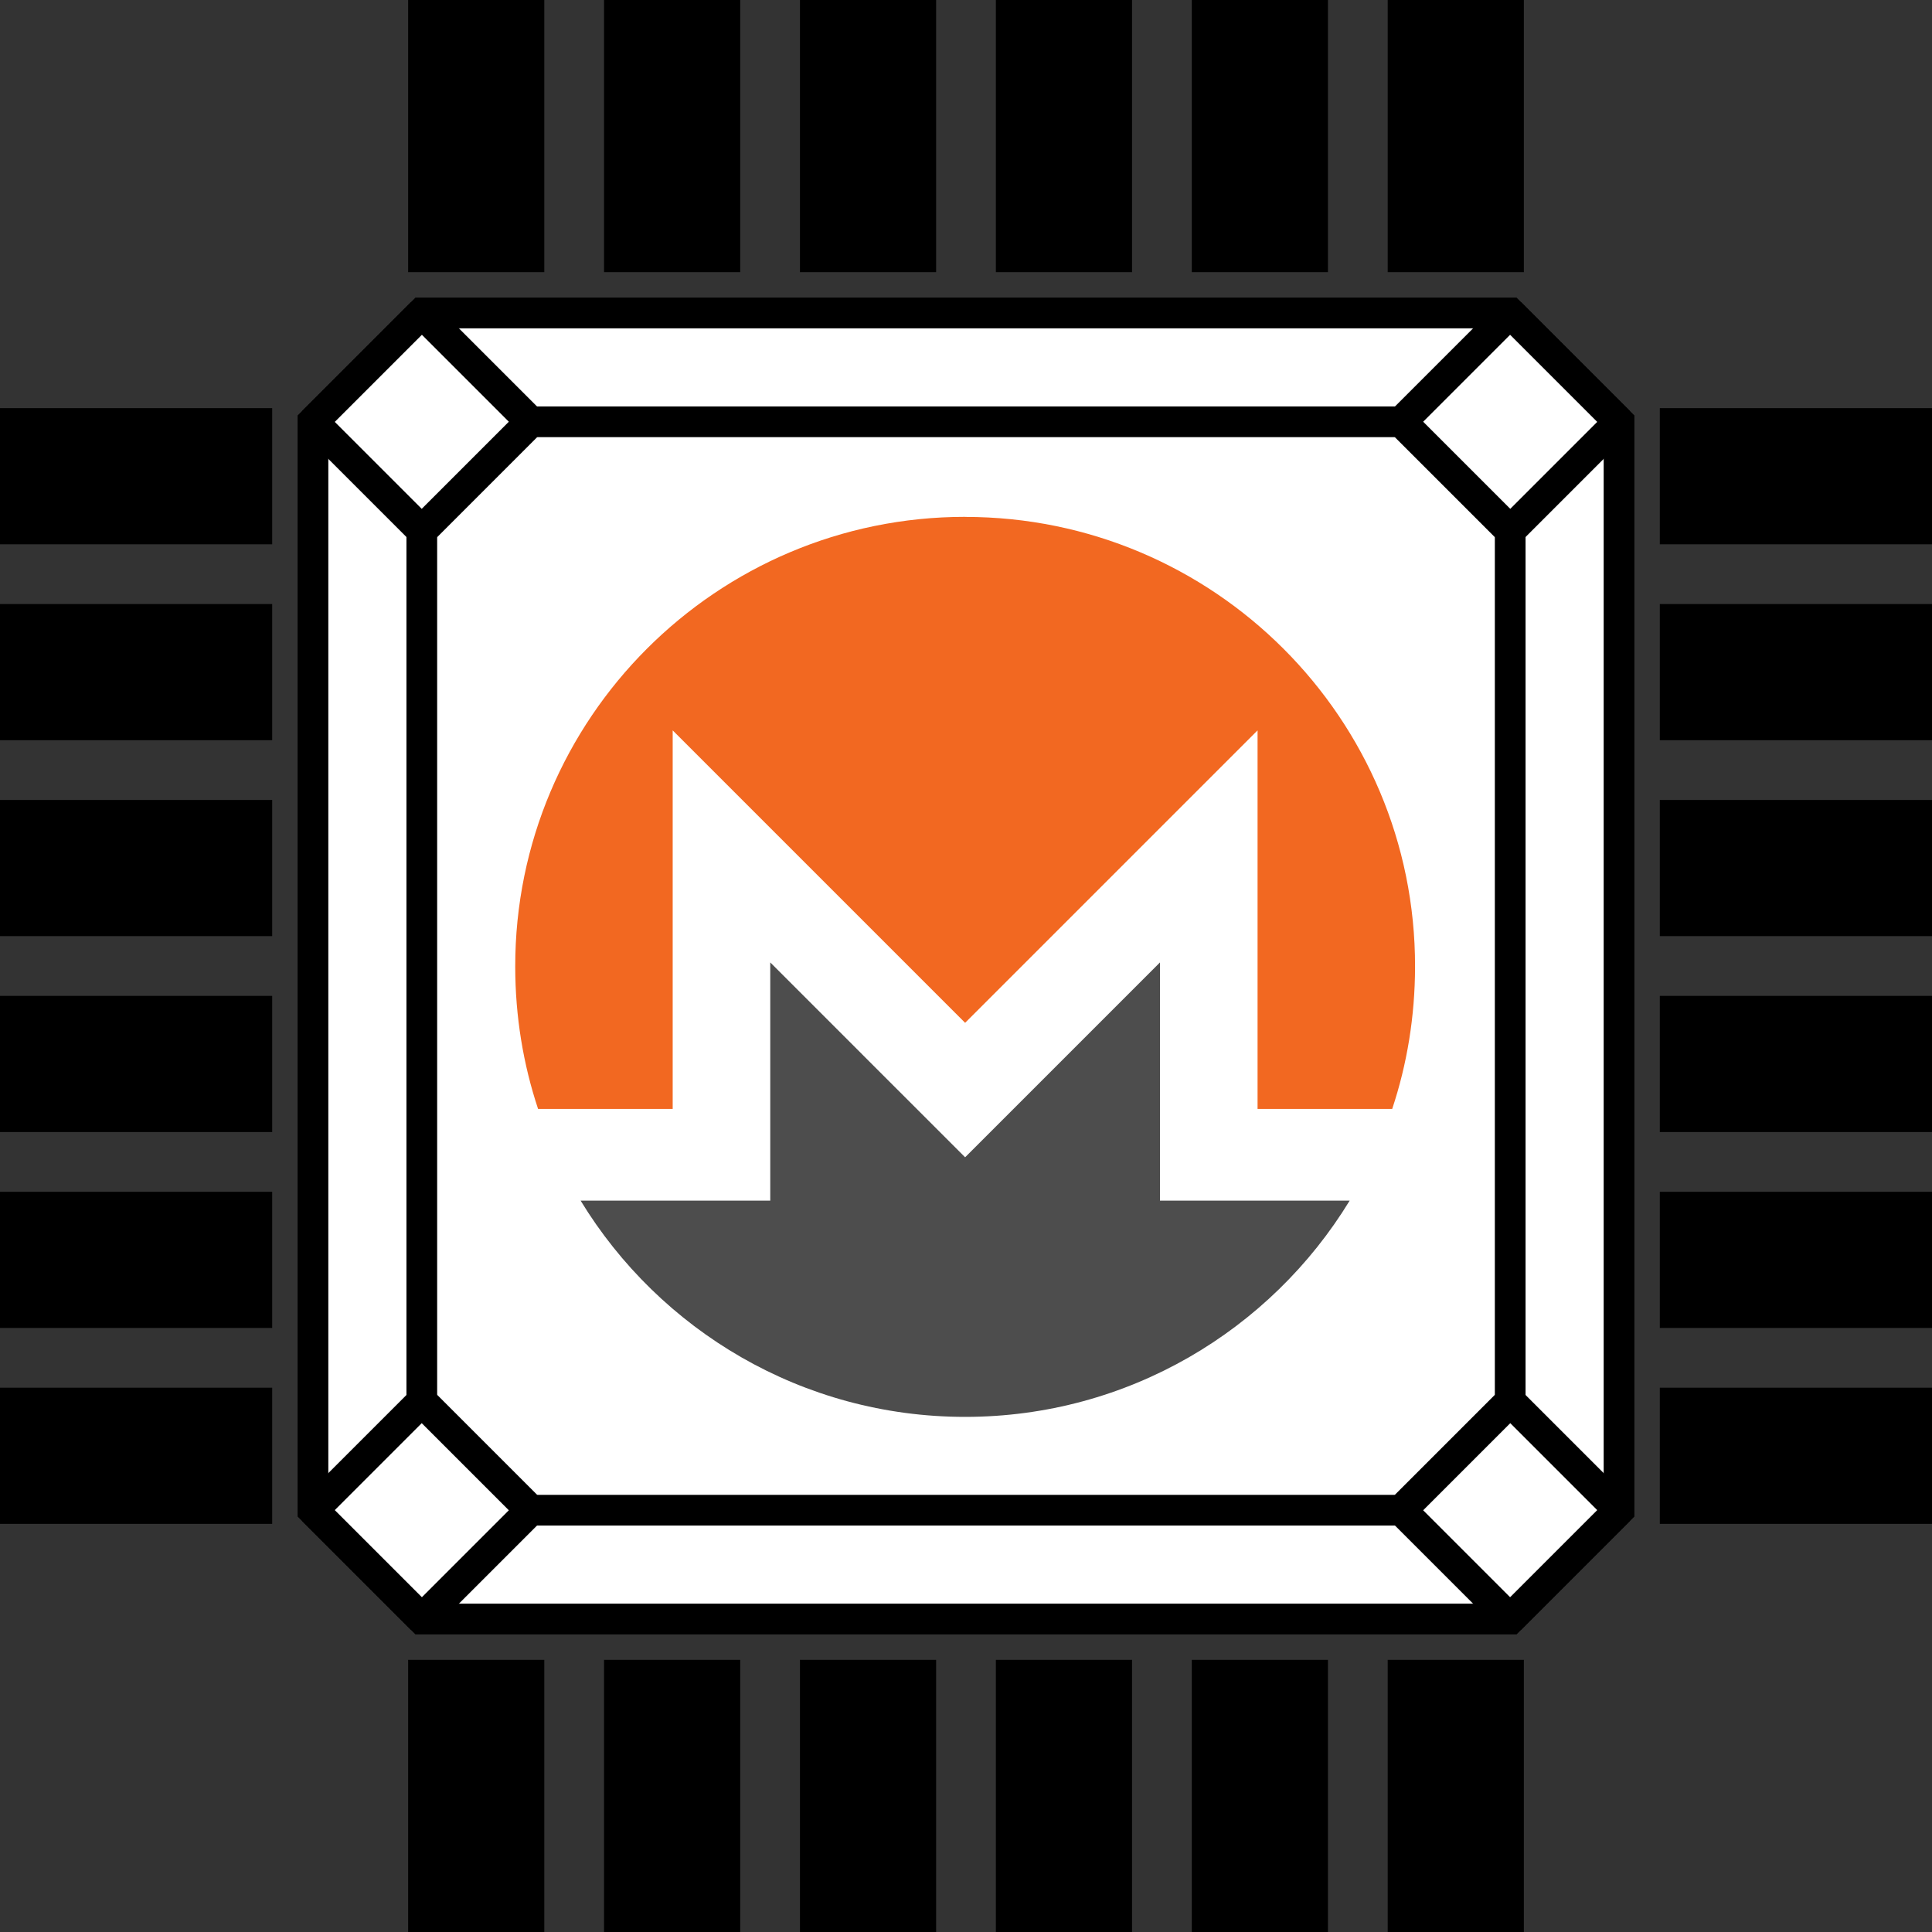 <?xml version="1.0" encoding="UTF-8" standalone="no"?>
<!-- Created with Inkscape (http://www.inkscape.org/) -->

<svg
   xmlns:dc="http://purl.org/dc/elements/1.1/"
   xmlns:cc="http://creativecommons.org/ns#"
   xmlns:rdf="http://www.w3.org/1999/02/22-rdf-syntax-ns#"
   xmlns:svg="http://www.w3.org/2000/svg"
   xmlns="http://www.w3.org/2000/svg"
   xmlns:sodipodi="http://sodipodi.sourceforge.net/DTD/sodipodi-0.dtd"
   xmlns:inkscape="http://www.inkscape.org/namespaces/inkscape"
   width="177.509mm"
   height="177.509mm"
   viewBox="0 0 628.967 628.967"
   id="svg2"
   version="1.1"
   inkscape:version="0.91 r13725"
   sodipodi:docname="monerohwcolor-vect.svg">
  <rect x="0" y="0" width="628.967" height="628.967" fill="#333333" stroke="none"/>
  <defs
     id="defs4">
    <clipPath
       clipPathUnits="userSpaceOnUse"
       id="clipPath4543">
      <path
         d="m 0,4500 4500,0 L 4500,0 0,0 0,4500 Z"
         id="path4545"
         inkscape:connector-curvature="0" />
    </clipPath>
  </defs>
  <sodipodi:namedview
     id="base"
     pagecolor="#ffffff"
     bordercolor="#666666"
     borderopacity="1.0"
     inkscape:pageopacity="0.0"
     inkscape:pageshadow="2"
     inkscape:zoom="0.78490086"
     inkscape:cx="299.31518"
     inkscape:cy="309.16866"
     inkscape:document-units="px"
     inkscape:current-layer="layer1"
     showgrid="false"
     fit-margin-top="0"
     fit-margin-left="0"
     fit-margin-right="0"
     fit-margin-bottom="0"
     inkscape:window-width="816"
     inkscape:window-height="430"
     inkscape:window-x="95"
     inkscape:window-y="121"
     inkscape:window-maximized="0" />
  <g
     inkscape:label="Ebene 1"
     inkscape:groupmode="layer"
     id="layer1"
     style="display:inline"
     transform="translate(-75.28,-206.383)">
    <g
       id="g4496">
      <g
         id="g4309"
         style="fill:#000000;fill-opacity:1;stroke-width:10;stroke-miterlimit:4;stroke-dasharray:none">
        <rect
           style="fill:#000000;fill-opacity:1;fill-rule:evenodd;stroke:#000000;stroke-width:10;stroke-linecap:butt;stroke-linejoin:miter;stroke-miterlimit:4;stroke-dasharray:none;stroke-opacity:1"
           id="rect3468"
           width="78.613"
           height="34.322"
           x="80.28"
           y="344.257" />
        <rect
           style="display:inline;fill:#000000;fill-opacity:1;fill-rule:evenodd;stroke:#000000;stroke-width:10;stroke-linecap:butt;stroke-linejoin:miter;stroke-miterlimit:4;stroke-dasharray:none;stroke-opacity:1"
           id="rect3468-5"
           width="78.613"
           height="34.322"
           x="80.28"
           y="408.036" />
        <rect
           style="display:inline;fill:#000000;fill-opacity:1;fill-rule:evenodd;stroke:#000000;stroke-width:10;stroke-linecap:butt;stroke-linejoin:miter;stroke-miterlimit:4;stroke-dasharray:none;stroke-opacity:1"
           id="rect3468-3"
           width="78.613"
           height="34.322"
           x="80.28"
           y="471.816" />
        <rect
           style="display:inline;fill:#000000;fill-opacity:1;fill-rule:evenodd;stroke:#000000;stroke-width:10;stroke-linecap:butt;stroke-linejoin:miter;stroke-miterlimit:4;stroke-dasharray:none;stroke-opacity:1"
           id="rect3468-56"
           width="78.613"
           height="34.322"
           x="80.28"
           y="535.595" />
        <rect
           style="display:inline;fill:#000000;fill-opacity:1;fill-rule:evenodd;stroke:#000000;stroke-width:10;stroke-linecap:butt;stroke-linejoin:miter;stroke-miterlimit:4;stroke-dasharray:none;stroke-opacity:1"
           id="rect3468-2"
           width="78.613"
           height="34.322"
           x="80.28"
           y="599.375" />
        <rect
           style="display:inline;fill:#000000;fill-opacity:1;fill-rule:evenodd;stroke:#000000;stroke-width:10;stroke-linecap:butt;stroke-linejoin:miter;stroke-miterlimit:4;stroke-dasharray:none;stroke-opacity:1"
           id="rect3468-9"
           width="78.613"
           height="34.322"
           x="80.28"
           y="663.154" />
      </g>
      <g
         id="g4309-1"
         style="display:inline;fill:#000000;fill-opacity:1;stroke-width:10;stroke-miterlimit:4;stroke-dasharray:none"
         transform="matrix(0,1,-1,0,910.63,131.102)">
        <rect
           style="fill:#000000;fill-opacity:1;fill-rule:evenodd;stroke:#000000;stroke-width:10;stroke-linecap:butt;stroke-linejoin:miter;stroke-miterlimit:4;stroke-dasharray:none;stroke-opacity:1"
           id="rect3468-27"
           width="78.613"
           height="34.322"
           x="80.28"
           y="344.257" />
        <rect
           style="display:inline;fill:#000000;fill-opacity:1;fill-rule:evenodd;stroke:#000000;stroke-width:10;stroke-linecap:butt;stroke-linejoin:miter;stroke-miterlimit:4;stroke-dasharray:none;stroke-opacity:1"
           id="rect3468-5-0"
           width="78.613"
           height="34.322"
           x="80.28"
           y="408.036" />
        <rect
           style="display:inline;fill:#000000;fill-opacity:1;fill-rule:evenodd;stroke:#000000;stroke-width:10;stroke-linecap:butt;stroke-linejoin:miter;stroke-miterlimit:4;stroke-dasharray:none;stroke-opacity:1"
           id="rect3468-3-9"
           width="78.613"
           height="34.322"
           x="80.28"
           y="471.816" />
        <rect
           style="display:inline;fill:#000000;fill-opacity:1;fill-rule:evenodd;stroke:#000000;stroke-width:10;stroke-linecap:butt;stroke-linejoin:miter;stroke-miterlimit:4;stroke-dasharray:none;stroke-opacity:1"
           id="rect3468-56-3"
           width="78.613"
           height="34.322"
           x="80.28"
           y="535.595" />
        <rect
           style="display:inline;fill:#000000;fill-opacity:1;fill-rule:evenodd;stroke:#000000;stroke-width:10;stroke-linecap:butt;stroke-linejoin:miter;stroke-miterlimit:4;stroke-dasharray:none;stroke-opacity:1"
           id="rect3468-2-6"
           width="78.613"
           height="34.322"
           x="80.28"
           y="599.375" />
        <rect
           style="display:inline;fill:#000000;fill-opacity:1;fill-rule:evenodd;stroke:#000000;stroke-width:10;stroke-linecap:butt;stroke-linejoin:miter;stroke-miterlimit:4;stroke-dasharray:none;stroke-opacity:1"
           id="rect3468-9-0"
           width="78.613"
           height="34.322"
           x="80.28"
           y="663.154" />
      </g>
      <g
         id="g4309-6"
         style="display:inline;fill:#000000;fill-opacity:1;stroke-width:10;stroke-miterlimit:4;stroke-dasharray:none"
         transform="translate(540.354,-4.9321673e-6)">
        <rect
           style="fill:#000000;fill-opacity:1;fill-rule:evenodd;stroke:#000000;stroke-width:10;stroke-linecap:butt;stroke-linejoin:miter;stroke-miterlimit:4;stroke-dasharray:none;stroke-opacity:1"
           id="rect3468-26"
           width="78.613"
           height="34.322"
           x="80.28"
           y="344.257" />
        <rect
           style="display:inline;fill:#000000;fill-opacity:1;fill-rule:evenodd;stroke:#000000;stroke-width:10;stroke-linecap:butt;stroke-linejoin:miter;stroke-miterlimit:4;stroke-dasharray:none;stroke-opacity:1"
           id="rect3468-5-1"
           width="78.613"
           height="34.322"
           x="80.28"
           y="408.036" />
        <rect
           style="display:inline;fill:#000000;fill-opacity:1;fill-rule:evenodd;stroke:#000000;stroke-width:10;stroke-linecap:butt;stroke-linejoin:miter;stroke-miterlimit:4;stroke-dasharray:none;stroke-opacity:1"
           id="rect3468-3-8"
           width="78.613"
           height="34.322"
           x="80.28"
           y="471.816" />
        <rect
           style="display:inline;fill:#000000;fill-opacity:1;fill-rule:evenodd;stroke:#000000;stroke-width:10;stroke-linecap:butt;stroke-linejoin:miter;stroke-miterlimit:4;stroke-dasharray:none;stroke-opacity:1"
           id="rect3468-56-7"
           width="78.613"
           height="34.322"
           x="80.28"
           y="535.595" />
        <rect
           style="display:inline;fill:#000000;fill-opacity:1;fill-rule:evenodd;stroke:#000000;stroke-width:10;stroke-linecap:butt;stroke-linejoin:miter;stroke-miterlimit:4;stroke-dasharray:none;stroke-opacity:1"
           id="rect3468-2-9"
           width="78.613"
           height="34.322"
           x="80.28"
           y="599.375" />
        <rect
           style="display:inline;fill:#000000;fill-opacity:1;fill-rule:evenodd;stroke:#000000;stroke-width:10;stroke-linecap:butt;stroke-linejoin:miter;stroke-miterlimit:4;stroke-dasharray:none;stroke-opacity:1"
           id="rect3468-9-2"
           width="78.613"
           height="34.322"
           x="80.28"
           y="663.154" />
      </g>
      <g
         id="g4309-0"
         style="display:inline;fill:#000000;fill-opacity:1;stroke-width:10;stroke-miterlimit:4;stroke-dasharray:none"
         transform="matrix(0,1,-1,0,910.63,671.457)">
        <rect
           style="fill:#000000;fill-opacity:1;fill-rule:evenodd;stroke:#000000;stroke-width:10;stroke-linecap:butt;stroke-linejoin:miter;stroke-miterlimit:4;stroke-dasharray:none;stroke-opacity:1"
           id="rect3468-23"
           width="78.613"
           height="34.322"
           x="80.28"
           y="344.257" />
        <rect
           style="display:inline;fill:#000000;fill-opacity:1;fill-rule:evenodd;stroke:#000000;stroke-width:10;stroke-linecap:butt;stroke-linejoin:miter;stroke-miterlimit:4;stroke-dasharray:none;stroke-opacity:1"
           id="rect3468-5-7"
           width="78.613"
           height="34.322"
           x="80.28"
           y="408.036" />
        <rect
           style="display:inline;fill:#000000;fill-opacity:1;fill-rule:evenodd;stroke:#000000;stroke-width:10;stroke-linecap:butt;stroke-linejoin:miter;stroke-miterlimit:4;stroke-dasharray:none;stroke-opacity:1"
           id="rect3468-3-5"
           width="78.613"
           height="34.322"
           x="80.28"
           y="471.816" />
        <rect
           style="display:inline;fill:#000000;fill-opacity:1;fill-rule:evenodd;stroke:#000000;stroke-width:10;stroke-linecap:butt;stroke-linejoin:miter;stroke-miterlimit:4;stroke-dasharray:none;stroke-opacity:1"
           id="rect3468-56-9"
           width="78.613"
           height="34.322"
           x="80.28"
           y="535.595" />
        <rect
           style="display:inline;fill:#000000;fill-opacity:1;fill-rule:evenodd;stroke:#000000;stroke-width:10;stroke-linecap:butt;stroke-linejoin:miter;stroke-miterlimit:4;stroke-dasharray:none;stroke-opacity:1"
           id="rect3468-2-2"
           width="78.613"
           height="34.322"
           x="80.28"
           y="599.375" />
        <rect
           style="display:inline;fill:#000000;fill-opacity:1;fill-rule:evenodd;stroke:#000000;stroke-width:10;stroke-linecap:butt;stroke-linejoin:miter;stroke-miterlimit:4;stroke-dasharray:none;stroke-opacity:1"
           id="rect3468-9-28"
           width="78.613"
           height="34.322"
           x="80.28"
           y="663.154" />
      </g>
      <g
         id="g4479">
        <g
           id="g4471">
          <path
             sodipodi:nodetypes="ccccccccc"
             inkscape:connector-curvature="0"
             id="path3437"
             d="m 177.165,698.032 0,-354.331 35.433,-35.433 354.331,0 35.433,35.433 0,354.331 -35.433,35.433 -354.331,0 z"
             style="fill:#ffffff;fill-rule:evenodd;stroke:#000000;stroke-width:10;stroke-linecap:butt;stroke-linejoin:miter;stroke-miterlimit:4;stroke-dasharray:none;stroke-opacity:1" />
          <path
             sodipodi:nodetypes="ccccc"
             inkscape:connector-curvature="0"
             id="path3439"
             d="m 177.165,343.701 35.433,-35.433 35.433,35.433 -35.433,35.433 z"
             style="fill:none;fill-rule:evenodd;stroke:#000000;stroke-width:10;stroke-linecap:butt;stroke-linejoin:miter;stroke-miterlimit:0;stroke-dasharray:none;stroke-opacity:1" />
          <path
             sodipodi:nodetypes="ccccc"
             inkscape:connector-curvature="0"
             id="path3439-3"
             d="m 531.496,343.701 35.433,-35.433 35.433,35.433 -35.433,35.433 z"
             style="display:inline;fill:none;fill-rule:evenodd;stroke:#000000;stroke-width:10;stroke-linecap:butt;stroke-linejoin:miter;stroke-miterlimit:0;stroke-dasharray:none;stroke-opacity:1" />
          <path
             sodipodi:nodetypes="ccccc"
             inkscape:connector-curvature="0"
             id="path3439-6"
             d="m 531.496,698.032 35.433,-35.433 35.433,35.433 -35.433,35.433 z"
             style="display:inline;fill:none;fill-rule:evenodd;stroke:#000000;stroke-width:10;stroke-linecap:butt;stroke-linejoin:miter;stroke-miterlimit:0;stroke-dasharray:none;stroke-opacity:1" />
          <path
             sodipodi:nodetypes="ccccc"
             inkscape:connector-curvature="0"
             id="path3439-7"
             d="m 177.165,698.032 35.433,-35.433 35.433,35.433 -35.433,35.433 z"
             style="display:inline;fill:none;fill-rule:evenodd;stroke:#000000;stroke-width:10;stroke-linecap:butt;stroke-linejoin:miter;stroke-miterlimit:0;stroke-dasharray:none;stroke-opacity:1" />
          <path
             sodipodi:nodetypes="ccccccccc"
             inkscape:connector-curvature="0"
             id="path4386"
             d="m 212.598,662.598 0,-283.465 35.433,-35.433 283.465,0 35.433,35.433 0,283.465 -35.433,35.433 -283.465,0 z"
             style="fill:none;fill-rule:evenodd;stroke:#000000;stroke-width:10;stroke-linecap:butt;stroke-linejoin:miter;stroke-miterlimit:4;stroke-dasharray:none;stroke-opacity:1" />
        </g>
        <g
           id="g4539"
           transform="matrix(0.078,0,0,-0.078,213.982,696.647)">
          <g
             id="g4541"
             clip-path="url(#clipPath4543)">
            <g
               id="g4547"
               transform="translate(4128.049,2250.19)">
              <path
                 d="m 0,0 c 0,-1037.173 -840.791,-1878.052 -1878.064,-1878.052 -1037.22,0 -1878.025,840.879 -1878.025,1878.052 0,1037.269 840.805,1878.056 1878.025,1878.056 C -840.791,1878.056 0,1037.269 0,0"
                 style="fill:#ffffff;fill-opacity:1;fill-rule:nonzero;stroke:none"
                 id="path4549"
                 inkscape:connector-curvature="0" />
            </g>
            <g
               id="g4551"
               transform="translate(2249.984,4128.246)">
              <path
                 d="m 0,0 c -1036.895,0 -1879.119,-842.056 -1877.805,-1878.01 0.262,-207.264 33.308,-406.633 95.342,-593.116 l 561.884,0 0,1579.897 1220.556,-1220.584 1220.56,1220.584 0,-1579.897 561.957,0 c 62.117,186.483 95.008,385.852 95.369,593.116 C 1879.672,-841.002 1036.976,-0.247 -0.023,-0.247 L 0,0 Z"
                 style="fill:#f26821;fill-opacity:1;fill-rule:nonzero;stroke:none"
                 id="path4553"
                 inkscape:connector-curvature="0" />
            </g>
            <g
               id="g4555"
               transform="translate(1969.304,1735.826)">
              <path
                 d="m 0,0 -532.671,532.703 0,-994.141 -203.637,0 -203.618,0 -384.29,-0.07 c 329.634,-540.801 925.347,-902.564 1604.91,-902.564 679.54,0 1275.308,361.846 1604.969,902.647 l -384.445,-0.013 -364.246,0 -43.028,0 0,994.141 L 561.246,0 280.639,-280.607 0.022,0 0,0 Z"
                 style="fill:#4d4d4d;fill-opacity:1;fill-rule:nonzero;stroke:none"
                 id="path4557"
                 inkscape:connector-curvature="0" />
            </g>
          </g>
        </g>
      </g>
    </g>
  </g>
</svg>
